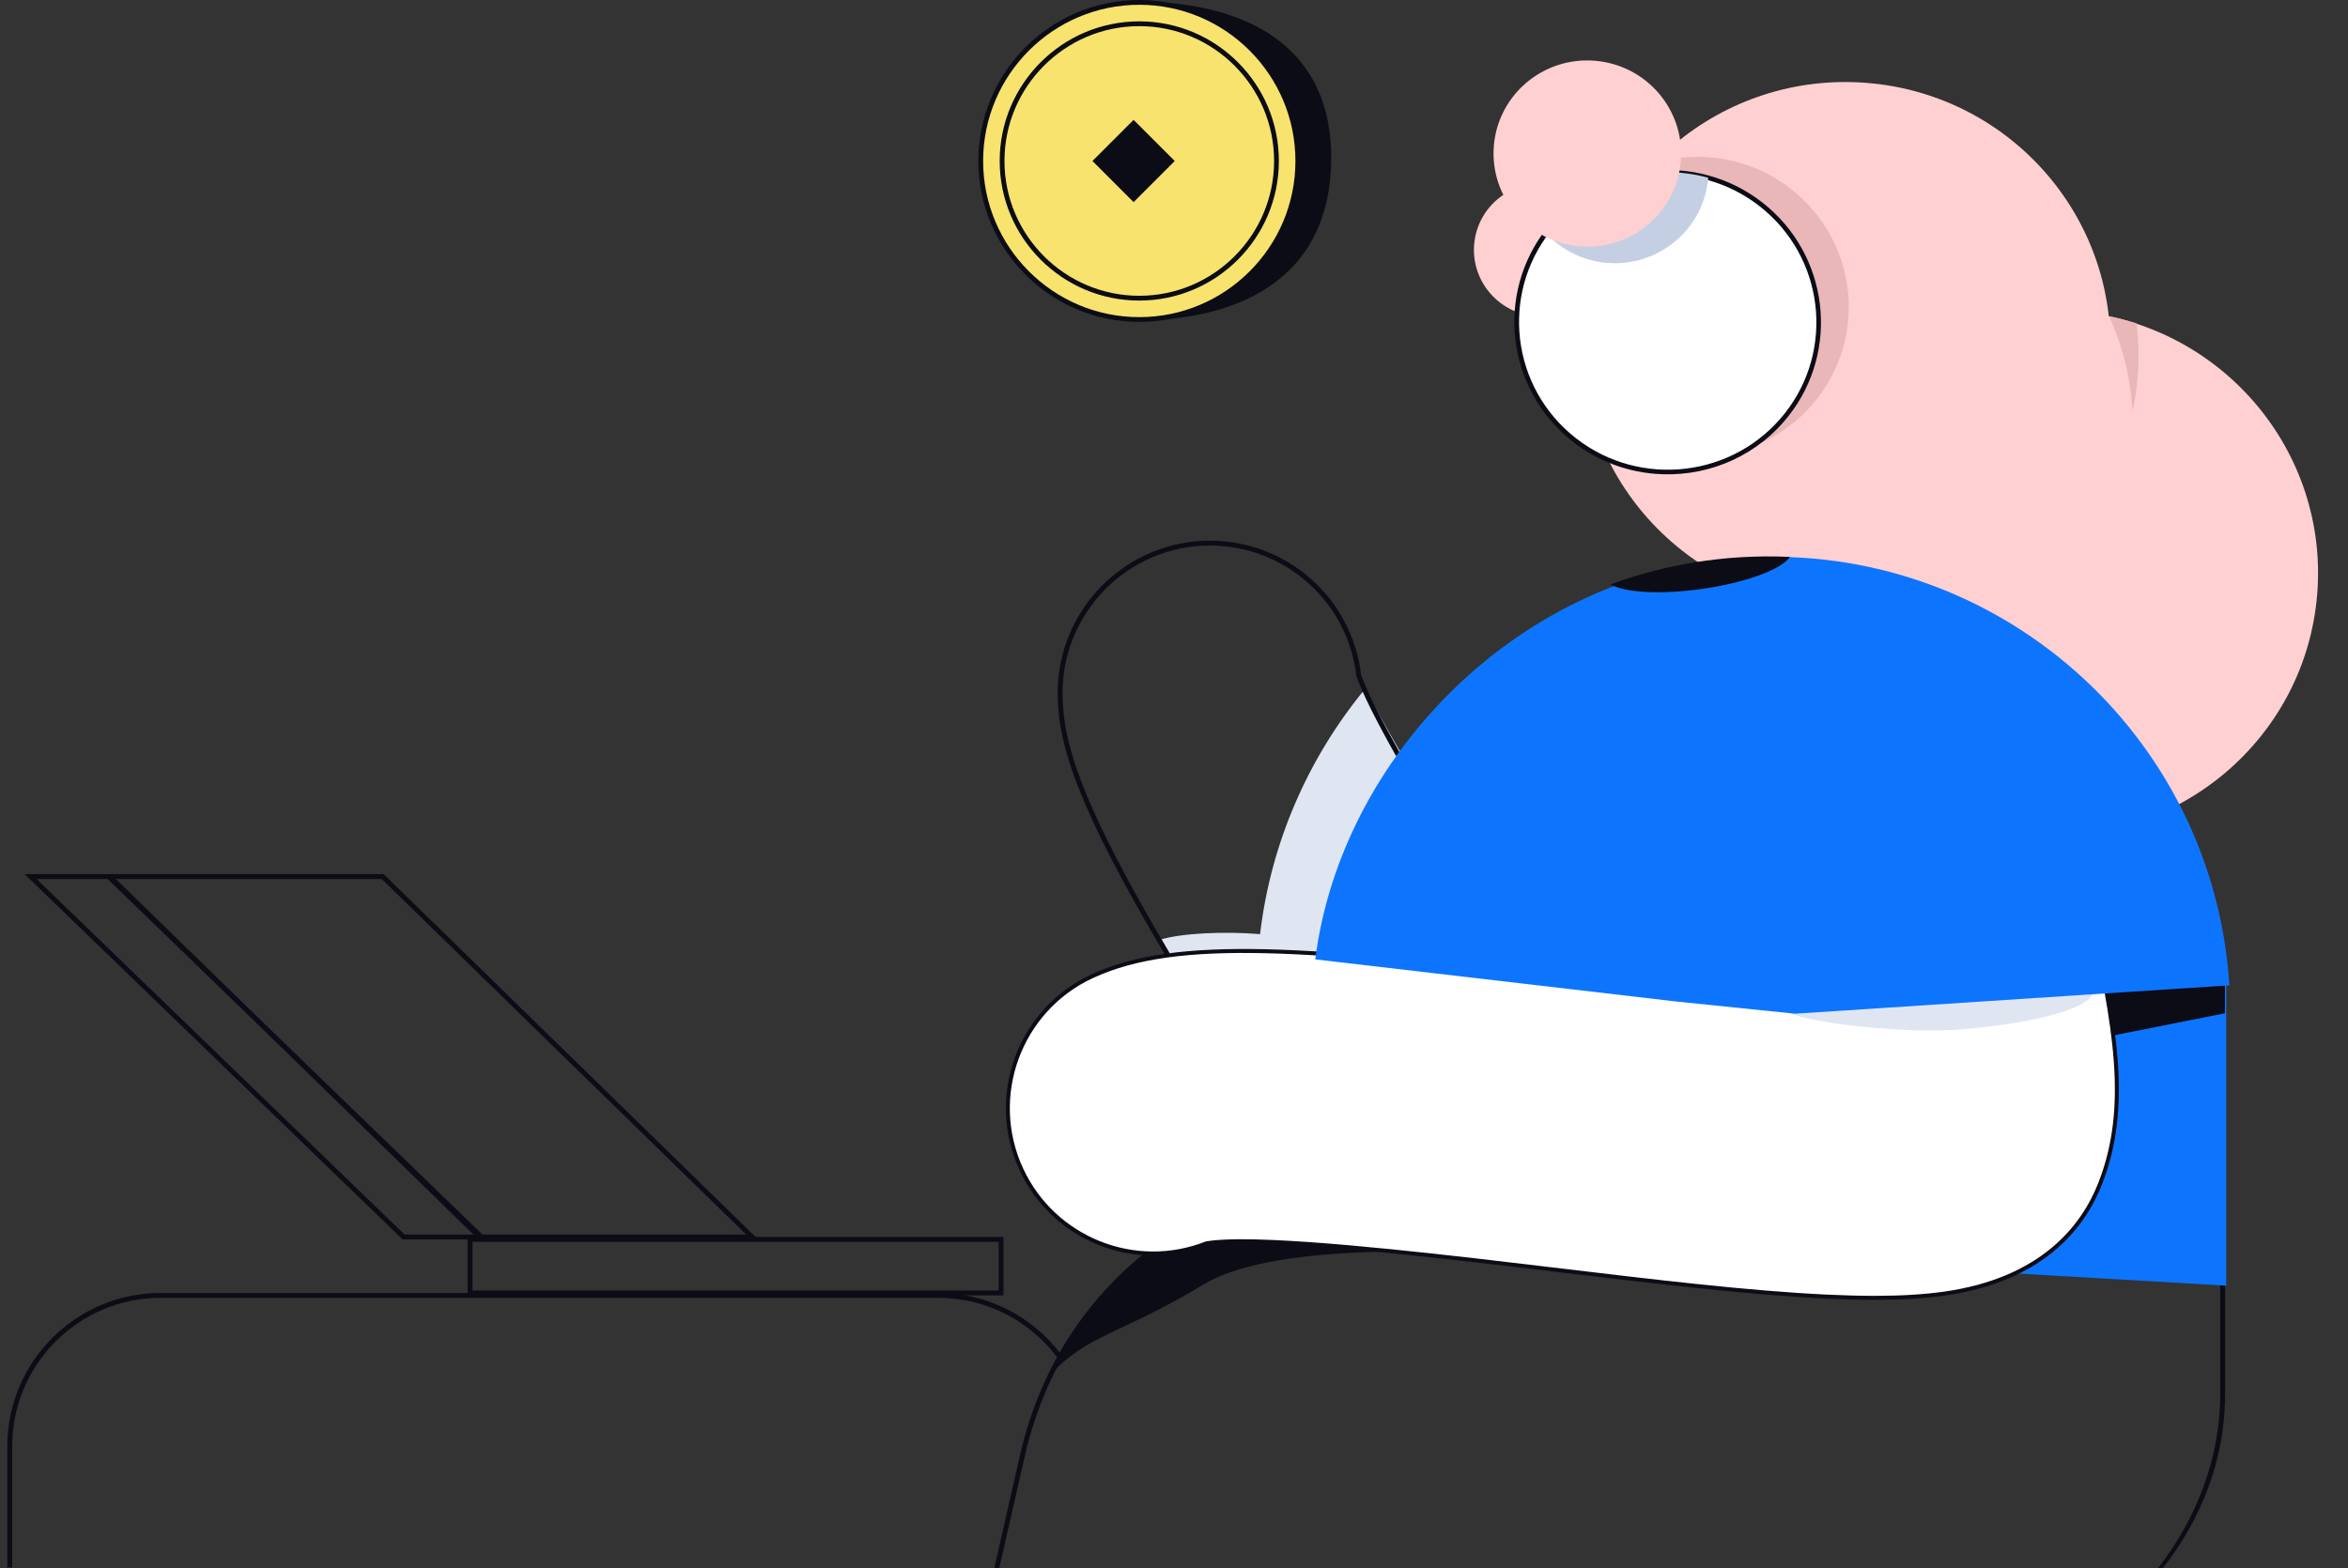 <svg width="241" height="161" viewBox="0 0 241 161" fill="none" xmlns="http://www.w3.org/2000/svg">
<rect x="0" y="0" width="241" height="161" fill="#333333" stroke="none"/>
<path d="M157.549 99.303C150.628 88.856 143.704 77.594 140.133 70.704C134.315 77.758 130.453 86.445 129.334 95.907C125.722 95.612 121.263 95.79 119 96.5C120.468 99.055 122.467 101.575 124.349 104.659L134.828 105.135L136.201 97.084C141.732 97.687 149.812 98.519 157.549 99.303Z" fill="#DFE6F2"/>
<path fill-rule="evenodd" clip-rule="evenodd" d="M2.525 89.75H11.383L49.814 127.25H41.33L41.191 127.124L2.525 89.75ZM3.761 90.25L41.524 126.75H48.586L11.179 90.25H3.761Z" fill="#0C0C16"/>
<path fill-rule="evenodd" clip-rule="evenodd" d="M10.525 89.75H39.383L77.814 127.25H49.33L49.191 127.124L10.525 89.75ZM11.761 90.25L49.524 126.75H76.586L39.179 90.25H11.761Z" fill="#0C0C16"/>
<path fill-rule="evenodd" clip-rule="evenodd" d="M48.5 132.5H102.5V127.5H48.5V132.5ZM103 133V127H48V133H103Z" fill="#0C0C16"/>
<path fill-rule="evenodd" clip-rule="evenodd" d="M105.176 149.54L102.55 161.056L102.063 160.944L104.688 149.428C109.417 128.695 128.212 118.51 149.386 118.51H149.394L228.382 123.265V143.197C228.382 149.971 225.875 156.051 222 161H221.5C225.309 156.136 227.882 149.855 227.882 143.197V123.735L149.379 119.01C128.352 119.013 109.835 129.113 105.176 149.54Z" fill="#0C0C16"/>
<path fill-rule="evenodd" clip-rule="evenodd" d="M124.189 56.012C115.849 56.012 109.06 62.803 109.06 71.147C109.06 76.229 110.945 82.499 120.064 97.873L119.634 98.127C110.513 82.751 108.56 76.377 108.56 71.147C108.56 62.527 115.572 55.512 124.189 55.512C132.125 55.512 138.785 61.438 139.71 69.302C140.305 71.003 141.739 73.84 143.718 77.362L143.282 77.607C141.294 74.07 139.835 71.186 139.228 69.44L139.219 69.414L139.216 69.387C138.333 61.761 131.88 56.012 124.189 56.012Z" fill="#0C0C16"/>
<path d="M183.336 131.881C183.336 131.881 136.193 124.227 123.529 131.881C115.104 136.971 111.627 137.012 107.884 141.076C115.182 126.143 131.392 118.76 149.386 118.76L160.115 119.42C174.628 122.275 187.395 124.929 187.395 124.929L183.336 131.881Z" fill="#0C0C16"/>
<path d="M134.149 126.5L228.5 132L228.5 101.124L134.149 101.124L134.149 126.5Z" fill="#0D75FD"/>
<path d="M209.915 101.128H228.368V104.032L218 106.095L214.851 106.718L209.915 107.699V101.128Z" fill="#0C0C16"/>
<path d="M192.414 133.251C190.905 133.251 189.269 133.21 187.482 133.124C179.471 132.743 169.681 131.57 159.312 130.327C147.956 128.965 129.085 126.705 123.833 127.653C116.535 130.54 108.163 127.259 104.822 120.045C101.362 112.568 104.613 103.696 112.087 100.235C120.807 96.195 134.254 97.273 162.85 100.694C169.472 101.486 178.893 102.614 186.08 103.143C185.842 101.966 185.596 100.788 185.362 99.669L185.342 99.57C183.657 91.503 188.827 83.599 196.887 81.909C204.947 80.224 212.851 85.396 214.541 93.459L214.561 93.558C216.976 105.107 218.718 113.45 215.561 121.505C213.844 125.885 209.666 131.397 199.49 132.817C197.453 133.112 195.14 133.251 192.414 133.251ZM124.628 127.317C124.624 127.317 124.62 127.321 124.616 127.321C124.62 127.321 124.624 127.321 124.628 127.317Z" fill="white"/>
<path d="M192.413 133.456C190.905 133.456 189.289 133.415 187.473 133.328C179.462 132.947 169.676 131.774 159.316 130.535C147.988 129.178 129.088 126.914 123.873 127.857C116.473 130.79 108.007 127.402 104.641 120.13C101.136 112.563 104.44 103.552 112.008 100.049C120.778 95.989 134.241 97.064 162.883 100.492C169.561 101.292 178.679 102.383 185.833 102.92C185.612 101.834 185.382 100.747 185.169 99.717L185.148 99.619C184.32 95.665 185.083 91.625 187.293 88.241C189.502 84.858 192.897 82.54 196.849 81.716C205.012 80.01 213.039 85.264 214.745 93.426L214.765 93.524C217.188 105.106 218.935 113.478 215.757 121.59C214.023 126.02 209.796 131.598 199.522 133.029C197.46 133.316 195.136 133.456 192.413 133.456ZM127.469 127.234C135.193 127.234 149.907 128.997 159.332 130.125C169.721 131.368 179.499 132.541 187.494 132.918C189.302 133.004 190.913 133.045 192.413 133.045C195.115 133.045 197.423 132.906 199.469 132.623C209.546 131.22 213.683 125.765 215.376 121.438C218.513 113.441 216.774 105.119 214.368 93.606L214.347 93.508C212.687 85.567 204.877 80.457 196.935 82.114C193.09 82.918 189.785 85.174 187.637 88.463C185.485 91.752 184.747 95.681 185.55 99.528L185.571 99.627C185.804 100.743 186.05 101.924 186.288 103.101L186.342 103.367L186.071 103.347C178.868 102.818 169.598 101.706 162.829 100.898C134.27 97.482 120.847 96.403 112.176 100.419C104.817 103.827 101.603 112.592 105.01 119.958C108.286 127.029 116.518 130.326 123.758 127.463C124.017 127.418 124.308 127.377 124.627 127.344L124.529 127.131L124.632 127.344C124.632 127.344 124.636 127.344 124.64 127.344L124.627 127.316L124.64 127.344C125.419 127.271 126.374 127.234 127.469 127.234ZM124.697 127.472L124.714 127.504L124.697 127.472Z" fill="#0C0C16"/>
<path d="M214.851 102.002C213.97 103.901 207.369 105.184 201.445 105.677C195.14 106.202 185.575 104.934 183.783 104.032L214.851 102.002Z" fill="#DFE6F2"/>
<path d="M208.589 85.682C223.534 86.9 236.628 75.861 237.837 61.026C239.045 46.191 227.91 33.178 212.965 31.961C198.021 30.744 184.926 41.783 183.718 56.617C182.509 71.452 193.645 84.465 208.589 85.682Z" fill="#FFD0D1"/>
<path d="M157.61 32.469C161.398 32.777 164.716 29.98 165.022 26.221C165.328 22.461 162.506 19.164 158.719 18.855C154.932 18.547 151.614 21.344 151.308 25.103C151.001 28.863 153.823 32.16 157.61 32.469Z" fill="#FFD0D1"/>
<path d="M187.266 62.235C202.211 63.452 215.306 52.413 216.514 37.578C217.722 22.744 206.587 9.731 191.642 8.513C176.698 7.296 163.603 18.335 162.395 33.17C161.186 48.005 172.322 61.017 187.266 62.235Z" fill="#FFD0D1"/>
<path d="M219.294 33.2C219.519 34.996 219.562 36.84 219.409 38.715C219.311 39.919 219.128 41.097 218.876 42.246C218.699 38.786 217.858 35.479 216.468 32.457C217.431 32.66 218.377 32.905 219.294 33.2Z" fill="#E9B7B8"/>
<path d="M173.002 46.837C181.537 47.532 189.016 41.227 189.706 32.755C190.397 24.282 184.037 16.849 175.501 16.154C166.965 15.459 159.486 21.764 158.796 30.237C158.106 38.709 164.466 46.142 173.002 46.837Z" fill="#E9B7B8"/>
<path d="M169.919 48.416C178.454 49.112 185.933 42.807 186.624 34.334C187.314 25.861 180.954 18.429 172.418 17.733C163.883 17.038 156.404 23.343 155.713 31.816C155.023 40.289 161.383 47.721 169.919 48.416Z" fill="white"/>
<path d="M169.881 48.648C166.653 48.385 163.482 47.14 160.857 44.875C154.294 39.223 153.585 29.328 159.27 22.824C164.955 16.316 174.922 15.623 181.48 21.275C188.043 26.927 188.752 36.822 183.067 43.325C179.66 47.231 174.71 49.041 169.881 48.648ZM172.422 17.978C167.737 17.596 162.946 19.353 159.64 23.137C154.125 29.444 154.816 39.036 161.176 44.518C167.536 50 177.196 49.325 182.711 43.019C188.226 36.712 187.535 27.12 181.175 21.638C178.622 19.441 175.544 18.232 172.422 17.978Z" fill="#0C0C16"/>
<path d="M164.959 26.992C162.456 26.788 160.261 25.641 158.681 23.945C158.925 23.616 159.179 23.291 159.455 22.978C163.506 18.344 169.741 16.701 175.33 18.248C175.33 18.248 175.33 18.248 175.33 18.253C174.902 23.513 170.258 27.423 164.959 26.992Z" fill="#C5CFE4"/>
<path d="M162.149 25.287C167.448 25.719 172.091 21.804 172.52 16.544C172.948 11.283 169 6.669 163.7 6.237C158.401 5.806 153.758 9.72 153.329 14.98C152.901 20.241 156.849 24.855 162.149 25.287Z" fill="#FFD0D1"/>
<path d="M178.974 57.265C204.86 55.617 227.179 75.266 228.827 101.163L184.238 104.079L172 102.82L135 98.5C137.612 77.747 155.892 58.738 178.974 57.265Z" fill="#0D75FD"/>
<path d="M174.657 60.471C170.418 61.069 166.724 60.836 165.301 59.995C169.45 58.481 173.878 57.517 178.515 57.222C180.27 57.111 182.008 57.099 183.722 57.177C182.869 58.453 179.191 59.831 174.657 60.471Z" fill="#0C0C16"/>
<path d="M116.937 32.807C125.925 32.807 133.211 25.518 133.211 16.527C133.211 7.536 125.925 0.247 116.937 0.247C107.95 0.247 100.664 7.536 100.664 16.527C100.664 25.518 107.95 32.807 116.937 32.807Z" fill="#F7E36D"/>
<path d="M116.936 33.052C107.827 33.052 100.417 25.639 100.417 16.526C100.417 7.413 107.827 0 116.936 0C126.046 0 133.456 7.413 133.456 16.526C133.456 25.639 126.041 33.052 116.936 33.052ZM116.936 0.492C108.097 0.492 100.909 7.683 100.909 16.526C100.909 25.369 108.097 32.56 116.936 32.56C125.776 32.56 132.964 25.369 132.964 16.526C132.964 7.683 125.771 0.492 116.936 0.492Z" fill="#0C0C16"/>
<path d="M116.936 30.86C109.036 30.86 102.609 24.43 102.609 16.526C102.609 8.622 109.036 2.192 116.936 2.192C124.837 2.192 131.264 8.622 131.264 16.526C131.264 24.43 124.832 30.86 116.936 30.86ZM116.936 2.684C109.311 2.684 103.1 8.892 103.1 16.526C103.1 24.16 109.306 30.368 116.936 30.368C124.567 30.368 130.773 24.16 130.773 16.526C130.773 8.892 124.562 2.684 116.936 2.684Z" fill="#0C0C16"/>
<path d="M112.132 16.53L116.353 20.753L120.575 16.53L116.353 12.307L112.132 16.53Z" fill="#0C0C16"/>
<path d="M116.936 32.806C125.923 32.806 133.21 25.516 133.21 16.526C133.21 7.535 125.923 0.246 116.936 0.246C116.74 0.246 116.548 0.256 116.357 0.261V0.246C116.357 0.246 136.9 -1.357 136.635 16.526C136.369 34.408 116.357 32.806 116.357 32.806V32.791C116.548 32.801 116.74 32.806 116.936 32.806Z" fill="#0C0C16"/>
<path fill-rule="evenodd" clip-rule="evenodd" d="M16.493 133.25C8.087 133.25 1.25 140.09 1.25 148.499V160.934H0.75V148.499C0.75 139.814 7.811 132.75 16.493 132.75H96.312C101.454 132.75 106.028 135.229 108.902 139.053L108.502 139.353C105.718 135.649 101.29 133.25 96.312 133.25H16.493Z" fill="#0C0C16"/>
</svg>

